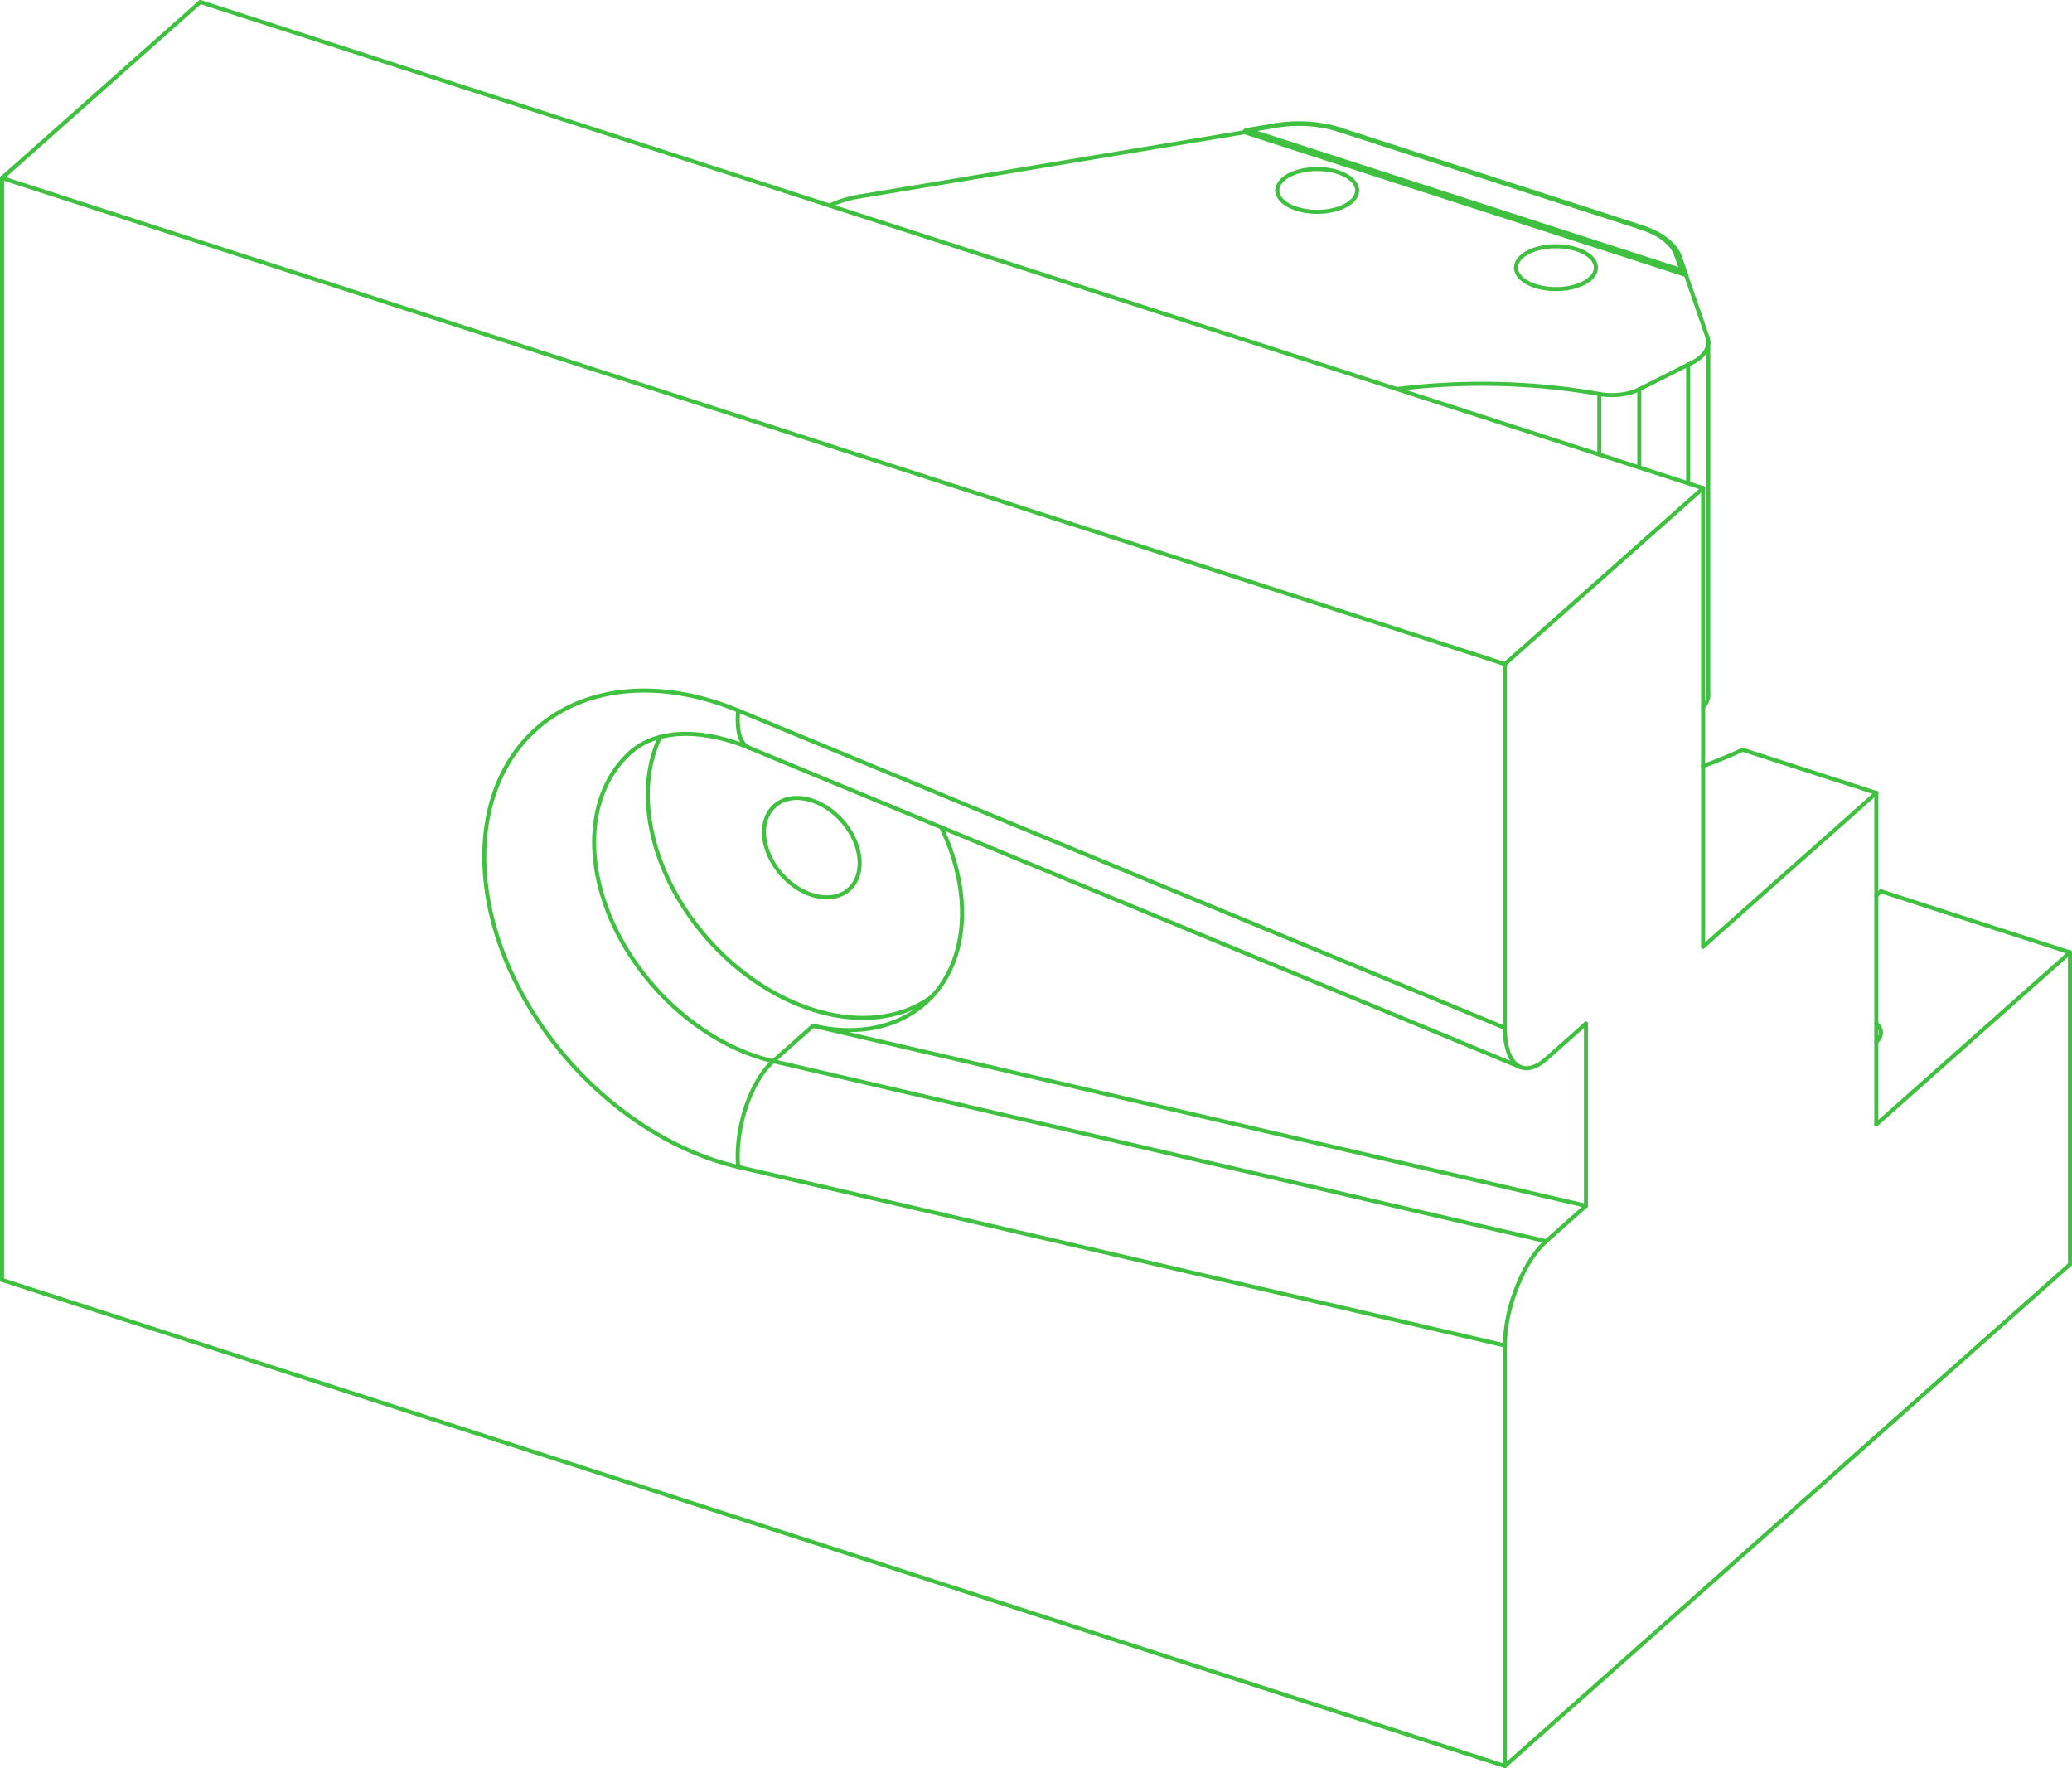 <?xml version='1.0' encoding='utf-8'?>
<svg width="513mm" height="437.698mm" viewBox="-17.02 -15.172 38.935 33.22" version="1.1" xmlns="http://www.w3.org/2000/svg">
  <g transform="scale(1,-1)" stroke-linecap="round">
    <g fill="none" stroke="rgb(64,192,64)" stroke-width="0.076" id="Visible">
      <path d="M 11.258,-10.109 L 11.262,-9.963 L 11.277,-9.809 L 11.301,-9.651 L 11.334,-9.489 L 11.376,-9.327 L 11.427,-9.166 L 11.485,-9.009 L 11.549,-8.856 L 11.62,-8.71 L 11.696,-8.574 L 11.777,-8.448 L 11.86,-8.334 L 11.946,-8.235 L 12.033,-8.15" />
      <path d="M 12.033,-4.726 C 11.859,-4.88 11.687,-4.934 11.551,-4.878" />
      <path d="M 11.551,-4.878 C 11.46,-4.839 11.386,-4.753 11.335,-4.627 C 11.284,-4.499 11.258,-4.332 11.258,-4.142" />
      <line x1="12.033" y1="-4.726" x2="12.782" y2="-4.061" />
      <path d="M -2.047,-3.69 A 3.6,2.602 -48.411 0,0 -4.615,1.326" />
      <path d="M 0.49,-3.556 A 3.6,2.602 -48.411 0,0 -2.047,-3.69" />
      <path d="M 0.667,-0.372 A 3.6,2.602 -48.411 0,0 0.366,-3.676" />
      <path d="M 0.366,-3.676 A 3.6,2.602 -48.411 0,0 -1.742,-4.102" />
      <line x1="12.782" y1="-4.061" x2="12.782" y2="-7.484" />
      <line x1="12.782" y1="-7.484" x2="12.033" y2="-8.15" />
      <line x1="11.258" y1="-18.01" x2="11.258" y2="-10.109" />
      <line x1="21.877" y1="-8.585" x2="11.258" y2="-18.01" />
      <line x1="21.877" y1="-2.724" x2="21.877" y2="-8.585" />
      <line x1="18.238" y1="-5.955" x2="21.877" y2="-2.724" />
      <line x1="18.238" y1="0.273" x2="18.238" y2="-5.955" />
      <line x1="14.983" y1="-2.616" x2="18.238" y2="0.273" />
      <line x1="14.983" y1="6" x2="14.983" y2="-2.616" />
      <line x1="14.983" y1="6" x2="11.258" y2="2.694" />
      <line x1="11.258" y1="-4.142" x2="11.258" y2="2.694" />
      <line x1="12.782" y1="-7.484" x2="-1.742" y2="-4.102" />
      <path d="M -2.664,-0.464 A 1.05,0.759 -48.411 0,0 -2.462,0.031" />
      <path d="M -2.462,0.031 A 1.05,0.759 -48.411 0,0 -1.068,-1.54" />
      <path d="M -1.068,-1.54 A 1.05,0.759 -48.411 0,0 -2.664,-0.464" />
      <line x1="11.258" y1="2.694" x2="-16.982" y2="11.827" />
      <line x1="-16.982" y1="11.827" x2="-16.982" y2="-8.877" />
      <line x1="-16.982" y1="-8.877" x2="11.258" y2="-18.01" />
      <line x1="6.366" y1="12.688" x2="-0.866" y2="11.481" />
      <path d="M -0.866,11.481 A 1.5,0.804 4.0869753698121605e-13 0,1 -1.429,11.309" />
      <path d="M 13.033,7.769 A 7,3.75 3.7509063985905674e-13 0,1 9.228,7.862" />
      <path d="M 13.784,7.858 A 0.75,0.402 -180 0,0 13.033,7.769" />
      <line x1="14.702" y1="8.321" x2="13.784" y2="7.858" />
      <path d="M 15.064,8.838 A 1.0,0.536 -180 0,0 15.08,8.741" />
      <path d="M 15.08,8.741 A 1.0,0.536 -180 0,0 14.702,8.321" />
      <line x1="15.064" y1="8.838" x2="14.661" y2="10.005" />
      <line x1="14.661" y1="10.005" x2="6.366" y2="12.688" />
      <path d="M 8.374,11.386 A 0.75,0.402 -180 0,0 6.982,11.594" />
      <path d="M 6.982,11.594 A 0.75,0.402 -180 1,0 8.482,11.594" />
      <path d="M 8.482,11.594 A 0.75,0.402 -180 0,0 8.374,11.386" />
      <path d="M 12.86,9.935 A 0.75,0.402 -180 0,0 11.468,10.143" />
      <path d="M 11.468,10.143 A 0.75,0.402 -180 1,0 12.968,10.143" />
      <path d="M 12.968,10.143 A 0.75,0.402 -180 0,0 12.86,9.935" />
      <line x1="-13.256" y1="15.134" x2="-16.982" y2="11.827" />
      <path d="M 18.238,-4.405 A 0.65,0.348 3.3524498425187433e-13 0,1 18.324,-4.232" />
      <path d="M 18.324,-4.232 A 0.65,0.348 3.3524498425187433e-13 0,1 18.238,-4.059" />
      <path d="M 14.983,1.883 A 1.0,0.536 -4.595493042553759e-13 0,1 15.08,2.113" />
      <line x1="-13.256" y1="15.134" x2="14.983" y2="6" />
      <line x1="18.325" y1="-1.575" x2="21.877" y2="-2.724" />
      <line x1="18.238" y1="-1.653" x2="18.325" y2="-1.575" />
      <line x1="14.702" y1="8.321" x2="14.702" y2="6.091" />
      <line x1="18.238" y1="0.273" x2="15.727" y2="1.085" />
      <path d="M 15.727,1.085 A 8.0,4.286 -180 0,0 14.983,0.778" />
      <line x1="6.452" y1="12.723" x2="14.576" y2="10.096" />
      <path d="M 6.366,12.688 Q 6.367,12.721 6.404,12.728" />
      <path d="M 6.404,12.728 Q 6.426,12.732 6.452,12.723" />
      <path d="M 14.576,10.096 C 14.613,10.084 14.648,10.053 14.658,10.023" />
      <path d="M 14.658,10.023 L 14.661,10.005" />
      <line x1="12.033" y1="-8.15" x2="-2.491" y2="-4.767" />
      <path d="M -2.491,-4.767 A 1.5,0.725 -103.11 0,1 -3.149,-6.754" />
      <line x1="-3.149" y1="-6.754" x2="11.258" y2="-10.109" />
      <path d="M -2.948,1.124 A 1.5,0.578 67.512 0,0 -3.149,1.822" />
      <path d="M -3.149,1.822 A 5.1,3.687 131.589 1,1 -3.149,-6.754" />
      <path d="M -2.491,-4.767 A 3.6,2.602 -48.411 0,0 -3.055,-4.585" />
      <path d="M -3.055,-4.585 A 3.6,2.602 -48.411 0,0 -5.163,1.044" />
      <line x1="11.258" y1="-4.142" x2="-3.149" y2="1.822" />
      <line x1="-2.491" y1="-4.767" x2="-1.742" y2="-4.102" />
      <line x1="13.033" y1="7.769" x2="13.033" y2="6.631" />
      <line x1="13.784" y1="7.858" x2="13.784" y2="6.388" />
      <line x1="14.576" y1="10.096" x2="14.478" y2="10.38" />
      <path d="M 13.813,10.895 A 1.425,0.763 -180 0,0 14.478,10.38" />
      <line x1="13.813" y1="10.895" x2="8.127" y2="12.734" />
      <path d="M 6.967,12.81 A 1.425,0.763 -180 0,0 8.127,12.734" />
      <line x1="6.967" y1="12.81" x2="6.452" y2="12.723" />
      <path d="M 14.478,10.38 A 0.075,0.062 19.017 0,0 14.548,10.342" />
      <path d="M 14.548,10.342 A 0.075,0.062 19.017 0,0 14.551,10.324" />
      <path d="M 13.813,10.895 A 0.075,0.033 72.077 0,0 13.836,10.903" />
      <path d="M 8.127,12.734 A 0.075,0.033 72.077 0,0 8.15,12.742" />
      <path d="M 6.967,12.81 A 0.075,0.019 99.475 0,1 6.955,12.82" />
      <path d="M 6.955,12.82 A 0.075,0.019 99.475 0,1 6.947,12.806" />
      <path d="M -2.948,1.124 C -3.493,1.352 -4.01,1.418 -4.393,1.367 C -4.74,1.322 -4.98,1.205 -5.163,1.044" />
      <line x1="-2.948" y1="1.124" x2="11.551" y2="-4.878" />
      <line x1="15.08" y1="8.741" x2="15.08" y2="2.113" />
      <path d="M 14.548,10.342 C 14.514,10.449 14.436,10.554 14.315,10.655 C 14.195,10.753 14.03,10.841 13.836,10.903" />
      <line x1="13.836" y1="10.903" x2="8.15" y2="12.742" />
      <path d="M 8.15,12.742 C 7.798,12.858 7.35,12.887 6.955,12.82" />
      <line x1="6.955" y1="12.82" x2="6.404" y2="12.728" />
      <line x1="14.658" y1="10.023" x2="14.548" y2="10.342" />
    </g>
  </g>
</svg>